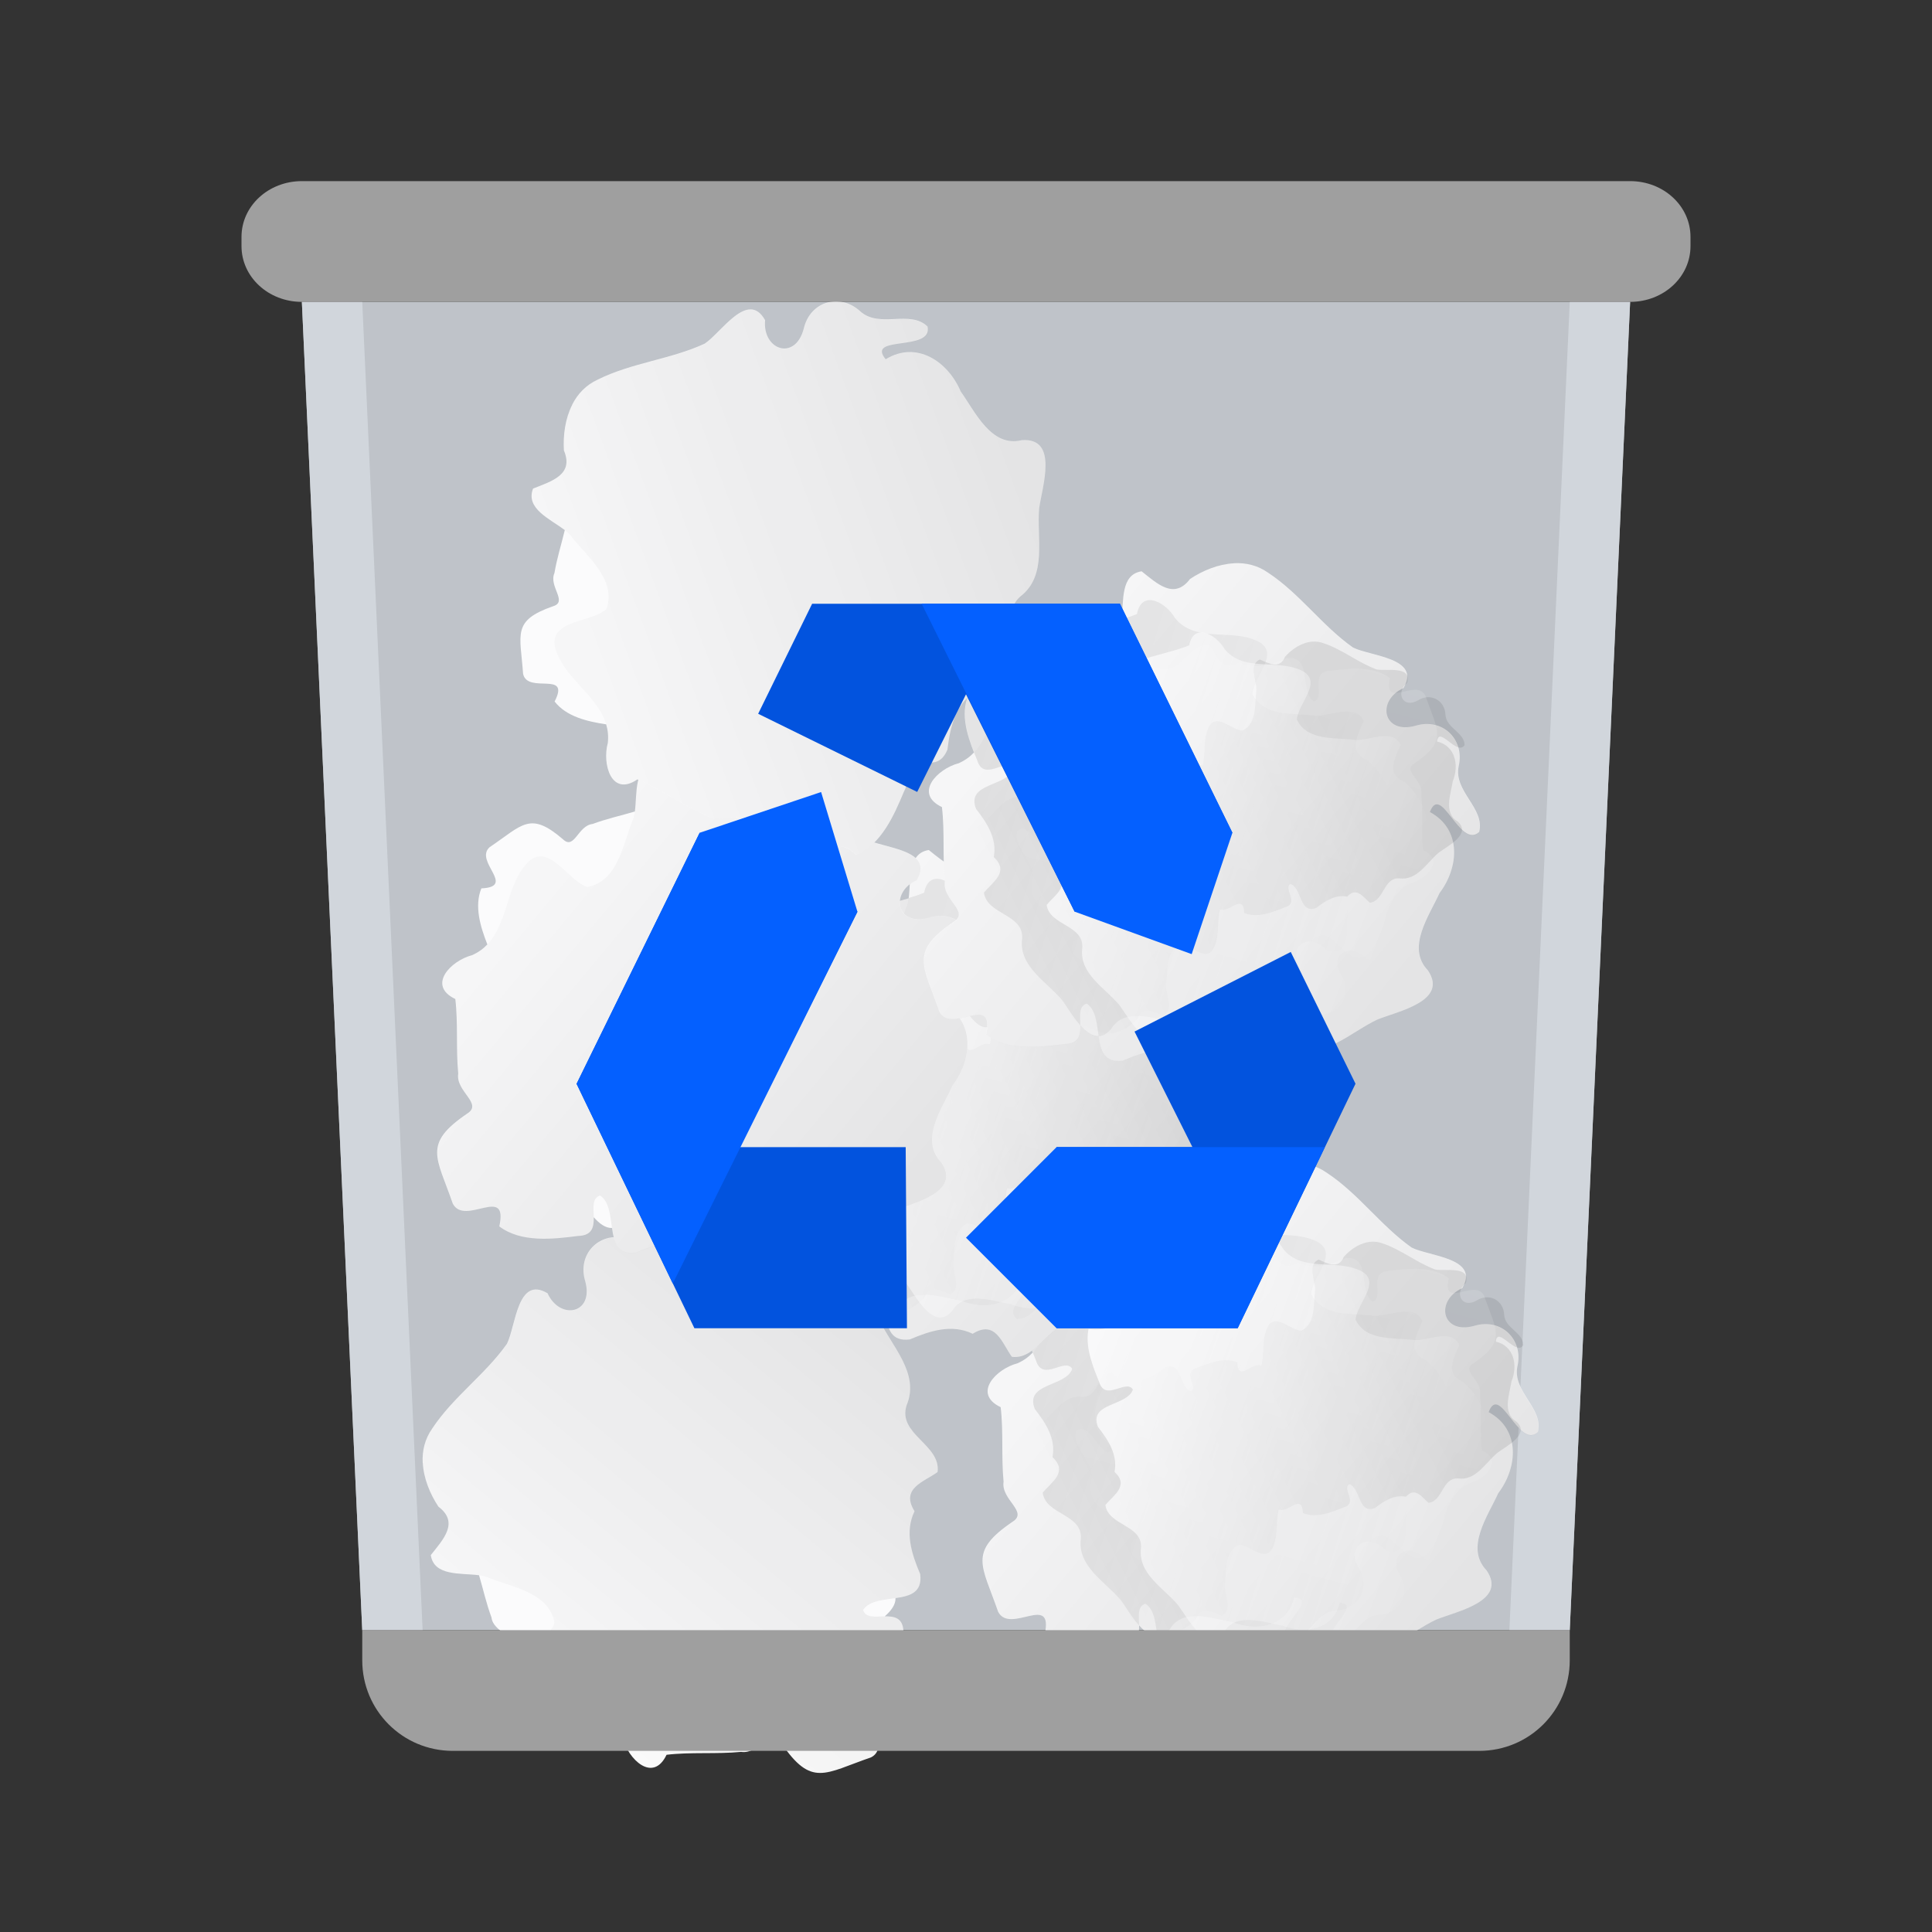 <svg width="32" height="32" version="1" xmlns="http://www.w3.org/2000/svg" xmlns:xlink="http://www.w3.org/1999/xlink">
 <rect width="100%" height="100%" fill="#333333" stroke="none"/>
 <defs>
  <style id="j" type="text/css">.ColorScheme-Highlight { color:#3daee9; } .ColorScheme-Background { color:#eff0f1; } .ColorScheme-Text { color:#31363b; }</style>
  <linearGradient id="b">
   <stop style="stop-color:#fff" offset="0"/>
   <stop style="stop-color:#fff;stop-opacity:0" offset="1"/>
  </linearGradient>
  <linearGradient id="g" x1="71" x2="65" y1="35" y2="30" gradientUnits="userSpaceOnUse">
   <stop offset="0"/>
   <stop style="stop-opacity:0" offset="1"/>
  </linearGradient>
  <linearGradient id="h" x1="66" x2="70.821" y1="31" y2="32.504" gradientUnits="userSpaceOnUse" xlink:href="#c"/>
  <linearGradient id="c">
   <stop offset="0"/>
   <stop style="stop-opacity:.502" offset=".497"/>
   <stop style="stop-opacity:0" offset="1"/>
  </linearGradient>
  <linearGradient id="f" x1="65.826" x2="68.948" y1="27.686" y2="33.929" gradientTransform="matrix(0 .641 -.641 0 88.134 -10.312)" gradientUnits="userSpaceOnUse" xlink:href="#c"/>
  <linearGradient id="e" x1="66.393" x2="71.242" y1="30.869" y2="32.711" gradientUnits="userSpaceOnUse" xlink:href="#b"/>
  <linearGradient id="d" x1="66.46" x2="71.242" y1="32.711" y2="32.711" gradientTransform="rotate(105 68.851 32.711)" gradientUnits="userSpaceOnUse" xlink:href="#b"/>
 </defs>
 <g transform="translate(4,9)">
  <g transform="translate(33,-14)">
   <use transform="translate(-27,5)" width="100%" height="100%" xlink:href="#a"/>
   <use transform="rotate(-90,27.5,31.5)" width="100%" height="100%" xlink:href="#a"/>
   <use transform="translate(-30.264 1.137)" width="100%" height="100%" xlink:href="#a"/>
   <use transform="translate(-33.555 .094)" width="100%" height="100%" xlink:href="#a"/>
   <use transform="translate(-27.706 -2.213)" width="100%" height="100%" xlink:href="#a"/>
   <use transform="rotate(-60 20.531 37.294)" width="100%" height="100%" xlink:href="#a"/>
  </g>
  <g id="i" transform="translate(-27.393 -11.869)">
   <path d="m68.922 29.416c-0.185 0.01-0.371 0.086-0.525 0.188-0.191 0.252-0.392 0.058-0.582-0.092-0.256 0.039-0.213 0.359-0.242 0.58-0.168 0.05-0.343 0.088-0.508 0.15-0.177 0.019-0.217 0.314-0.354 0.186-0.4-0.345-0.486-0.175-0.885 0.094-0.186 0.172 0.325 0.475-0.098 0.494-0.087 0.214-0.012 0.46 0.072 0.674-0.049 0.052-0.109 0.096-0.184 0.129-0.254 0.066-0.544 0.363-0.201 0.527 0.035 0.294 0.006 0.598 0.035 0.896-0.034 0.217 0.303 0.361 0.107 0.482-0.538 0.366-0.365 0.522-0.172 1.082 0.146 0.276 0.671-0.235 0.559 0.273 0.26 0.197 0.641 0.155 0.949 0.115 0.172-5e-3 0.188-0.112 0.186-0.225 0.067 0.076 0.141 0.132 0.219 0.129 0.025 0.173 0.066 0.325 0.289 0.297 0.253-0.107 0.508-0.187 0.756-0.068 0.276-0.172 0.352 0.114 0.471 0.277 0.331 0.043 0.454-0.488 0.805-0.371 0.383 0.16 0.71-0.185 1.033-0.334 0.243-0.098 0.855-0.221 0.604-0.59-0.263-0.273 0.015-0.654 0.139-0.928 0.235-0.31 0.27-0.768-0.115-0.975 0.134-0.358 0.359 0.45 0.592 0.24 0.073-0.287-0.309-0.485-0.246-0.791 0.074-0.324-0.196-0.586-0.521-0.486-0.392 0.107-0.47-0.304-0.143-0.453 0.217-0.364-0.397-0.382-0.607-0.488-0.371-0.262-0.638-0.647-1.018-0.898-0.127-0.09-0.27-0.123-0.414-0.115z" style="fill:#fff;paint-order:markers stroke fill"/>
   <path d="m65.387 34.807c0.146 0.276 0.671-0.236 0.559 0.273 0.26 0.197 0.64 0.156 0.948 0.115 0.345-0.01 0.062-0.427 0.261-0.487 0.237 0.153 0.013 0.741 0.433 0.688 0.253-0.107 0.509-0.187 0.756-0.068 0.276-0.172 0.352 0.114 0.471 0.277 0.331 0.043 0.453-0.488 0.804-0.371 0.383 0.16 0.71-0.185 1.033-0.334 0.243-0.098 0.855-0.222 0.603-0.591-0.263-0.273 0.015-0.653 0.139-0.927 0.235-0.31 0.271-0.769-0.114-0.975 0.134-0.358 0.359 0.452 0.591 0.242 0.073-0.287-0.308-0.485-0.246-0.791 0.074-0.324-0.197-0.588-0.522-0.488-0.392 0.107-0.469-0.304-0.142-0.453 0.217-0.364-0.396-0.381-0.607-0.487-0.371-0.262-0.639-0.649-1.019-0.9-0.29-0.206-0.664-0.107-0.939 0.074-0.191 0.252-0.391 0.057-0.581-0.092-0.288 0.044-0.196 0.447-0.258 0.661-0.126 0.296-0.179 0.759-0.557 0.827-0.264-0.091-0.504-0.633-0.785-0.208-0.225 0.327-0.185 0.845-0.597 1.026-0.254 0.066-0.544 0.363-0.201 0.528 0.035 0.294 0.004 0.598 0.034 0.897-0.034 0.217 0.305 0.361 0.109 0.482-0.538 0.366-0.365 0.523-0.172 1.083z" style="fill:url(#g);opacity:.103;paint-order:markers stroke fill"/>
   <path d="m65.826 30.521c-0.186 0.172 0.326 0.476-0.096 0.495-0.1 0.245 0.012 0.534 0.109 0.767 0.08 0.268 0.348-0.041 0.436 0.102-0.07 0.218-0.578 0.166-0.449 0.484 0.137 0.176 0.253 0.359 0.212 0.578 0.193 0.18-0.015 0.3-0.118 0.427 0.036 0.268 0.477 0.253 0.459 0.552-0.045 0.334 0.294 0.517 0.479 0.739 0.128 0.17 0.353 0.623 0.59 0.349 0.158-0.263 0.515-0.125 0.755-0.086 0.292 0.119 0.659 0.051 0.74-0.294 0.308 0.03-0.279 0.376-0.065 0.514 0.24-3e-3 0.316-0.343 0.568-0.358 0.269-0.01 0.419-0.277 0.273-0.512-0.167-0.285 0.139-0.432 0.325-0.206 0.33 0.094 0.215-0.391 0.254-0.578 0.128-0.345 0.374-0.637 0.491-0.988 0.1-0.27-0.056-0.543-0.255-0.72-0.238-0.096-0.127-0.295-0.05-0.475-0.095-0.217-0.391-0.06-0.572-0.063-0.259-0.036-0.632 0.019-0.765-0.263 0.016-0.226 0.391-0.528-0.002-0.659-0.303-0.108-0.701 0.032-0.93-0.253-0.105-0.185-0.399-0.35-0.456-0.047-0.223 0.089-0.468 0.129-0.696 0.215-0.177 0.019-0.218 0.315-0.355 0.187-0.4-0.345-0.486-0.176-0.885 0.092z" style="fill:url(#h);opacity:.103;paint-order:markers stroke fill"/>
   <path d="m69.873 30.357c-0.128 7e-3 -0.249 0.086-0.334 0.182-0.062 0.152-0.187 0.083-0.303 0.033-0.139 0.061-0.039 0.25-0.041 0.365-0.023 0.166 0.013 0.405-0.168 0.49-0.145-0.01-0.338-0.249-0.422 2e-3 -0.046 0.13-0.022 0.286-0.055 0.42-0.112-0.055-0.28 0.208-0.291-0.043-0.157-0.064-0.343 0.009-0.492 0.07-0.172 0.051 0.025 0.223-0.066 0.279-0.139-0.045-0.105-0.37-0.309-0.287-0.113 0.088-0.231 0.161-0.371 0.135-0.115 0.124-0.192-0.008-0.273-0.074-0.172 0.023-0.162 0.305-0.354 0.293-0.214-0.029-0.332 0.188-0.475 0.307-0.109 0.082-0.399 0.227-0.223 0.379 0.169 0.102 0.08 0.33 0.055 0.484-0.076 0.187-0.034 0.423 0.188 0.475-0.019 0.198-0.24-0.18-0.328-0.043 0.002 0.154 0.219 0.203 0.229 0.365 0.006 0.172 0.178 0.268 0.328 0.174 0.182-0.107 0.277 0.09 0.133 0.209-0.06 0.212 0.251 0.137 0.371 0.162 0.221 0.082 0.408 0.239 0.633 0.314 0.173 0.064 0.347-0.034 0.461-0.162 0.062-0.152 0.189-0.083 0.305-0.033 0.139-0.061 0.037-0.25 0.039-0.365 0.023-0.166-0.011-0.405 0.17-0.49 0.145 0.01 0.338 0.249 0.422-2e-3 0.046-0.13 0.022-0.286 0.055-0.42 0.112 0.051 0.28-0.206 0.291 0.043 0.157 0.064 0.343-0.009 0.492-0.07 0.172-0.051-0.027-0.223 0.064-0.279 0.139 0.045 0.107 0.37 0.311 0.287 0.113-0.088 0.231-0.161 0.371-0.135 0.115-0.124 0.192 0.008 0.273 0.074 0.172-0.023 0.162-0.305 0.354-0.293 0.214 0.029 0.33-0.19 0.473-0.309 0.109-0.082 0.401-0.225 0.225-0.377-0.169-0.102-0.08-0.33-0.055-0.484 0.076-0.187 0.032-0.423-0.189-0.475 0.019-0.198 0.242 0.18 0.33 0.043-0.002-0.154-0.221-0.203-0.23-0.365-0.006-0.172-0.178-0.268-0.328-0.174-0.182 0.107-0.277-0.09-0.133-0.209 0.06-0.212-0.249-0.137-0.369-0.162-0.221-0.082-0.408-0.239-0.633-0.314-0.043-0.016-0.086-0.022-0.129-0.02z" style="fill:url(#f);opacity:.103;paint-order:markers stroke fill"/>
   <path d="m66.586 30.862c-0.173 0.161 0.304 0.444-0.09 0.462-0.093 0.229 0.012 0.498 0.101 0.715 0.075 0.25 0.324-0.038 0.407 0.095-0.066 0.203-0.539 0.155-0.418 0.451 0.128 0.164 0.236 0.335 0.198 0.539 0.18 0.168-0.014 0.279-0.11 0.398 0.034 0.25 0.445 0.236 0.428 0.515-0.042 0.311 0.274 0.482 0.446 0.689 0.119 0.159 0.329 0.581 0.549 0.325 0.148-0.246 0.48-0.117 0.704-0.08 0.272 0.111 0.615 0.047 0.69-0.274 0.287 0.028-0.26 0.351-0.061 0.479 0.224-0.003 0.294-0.32 0.53-0.334 0.251-0.009 0.391-0.259 0.254-0.477-0.155-0.265 0.13-0.402 0.303-0.192 0.308 0.087 0.201-0.364 0.237-0.539 0.119-0.322 0.349-0.594 0.458-0.921 0.093-0.252-0.052-0.506-0.238-0.671-0.222-0.09-0.118-0.275-0.047-0.443-0.088-0.202-0.365-0.056-0.533-0.059-0.241-0.034-0.589 0.018-0.713-0.245 0.015-0.211 0.364-0.492-0.002-0.614-0.283-0.1-0.653 0.03-0.867-0.235-0.098-0.172-0.372-0.326-0.425-0.044-0.208 0.083-0.436 0.12-0.649 0.2-0.165 0.018-0.204 0.293-0.331 0.174-0.373-0.321-0.453-0.164-0.825 0.086z" style="fill:url(#e);paint-order:markers stroke fill"/>
   <path d="m71.223 31.002c-0.11-0.209-0.507 0.178-0.423-0.206-0.197-0.149-0.484-0.118-0.717-0.087-0.261 0.007-0.047 0.323-0.197 0.368-0.179-0.116-0.01-0.56-0.328-0.521-0.192 0.081-0.385 0.141-0.572 0.052-0.209 0.13-0.266-0.086-0.356-0.209-0.25-0.032-0.343 0.369-0.608 0.28-0.29-0.121-0.537 0.14-0.781 0.253-0.184 0.074-0.646 0.168-0.456 0.447 0.199 0.206-0.012 0.494-0.105 0.701-0.177 0.234-0.205 0.582 0.087 0.737-0.101 0.271-0.271-0.342-0.447-0.183-0.055 0.217 0.233 0.367 0.186 0.598-0.056 0.245 0.149 0.444 0.395 0.369 0.297-0.081 0.355 0.23 0.107 0.343-0.164 0.275 0.3 0.288 0.459 0.368 0.28 0.198 0.484 0.49 0.771 0.68 0.219 0.155 0.502 0.081 0.71-0.056 0.144-0.191 0.296-0.043 0.44 0.07 0.218-0.033 0.148-0.338 0.195-0.499 0.095-0.224 0.136-0.574 0.421-0.626 0.2 0.069 0.381 0.479 0.593 0.157 0.17-0.247 0.14-0.639 0.452-0.776 0.192-0.05 0.411-0.275 0.152-0.399-0.027-0.222-3e-3 -0.453-0.025-0.678 0.026-0.164-0.231-0.273-0.082-0.364 0.407-0.277 0.276-0.395 0.13-0.819z" style="fill:url(#d);opacity:.14;paint-order:markers stroke fill"/>
  </g>
  <g id="a" transform="translate(-12,-2)">
   <rect x="50" y="10" width="7" height="7" style="opacity:.003;paint-order:markers stroke fill"/>
   <use transform="translate(12.397 -7.074)" width="100%" height="100%" xlink:href="#i"/>
  </g>
 </g>
 <path d="m5 5h22l-1 22h-20z" style="fill:#d3d9df;opacity:.85;paint-order:markers stroke fill;stroke-linecap:round;stroke-linejoin:round;stroke-width:2"/>
 <path d="m5 5 1 22h1l-1-22h-1zm21 0-1 22h1l1-22h-1z" style="fill:#d3d9df;opacity:.85;paint-order:markers stroke fill;stroke-linecap:round;stroke-linejoin:round;stroke-width:2"/>
 <g transform="matrix(1.378 0 0 1.378 .839 .704)">
  <use transform="translate(-27,5)" width="100%" height="100%" xlink:href="#a"/>
  <use transform="rotate(-90,27.5,31.5)" width="100%" height="100%" xlink:href="#a"/>
  <use transform="translate(-30.264 1.137)" width="100%" height="100%" xlink:href="#a"/>
  <use transform="translate(-33.555 .094)" width="100%" height="100%" xlink:href="#a"/>
  <use transform="translate(-27.706 -2.213)" width="100%" height="100%" xlink:href="#a"/>
  <use transform="rotate(-60 20.531 37.294)" width="100%" height="100%" xlink:href="#a"/>
 </g>
 <path d="m5 5h22l-1 22h-20z" style="fill:#d3d9df;opacity:.1;paint-order:markers stroke fill;stroke-linecap:round;stroke-linejoin:round;stroke-width:2"/>
 <path d="m5 3c-0.554 0-1 0.412-1 0.924v0.152c0 0.512 0.446 0.924 1 0.924h22c0.554 0 1-0.412 1-0.924v-0.152c0-0.512-0.446-0.924-1-0.924h-22zm1 24v0.5c0 0.831 0.669 1.5 1.5 1.5h17c0.831 0 1.5-0.669 1.5-1.5v-0.5h-20z" style="fill:#9f9f9f;paint-order:markers stroke fill"/>
 <g transform="matrix(1.5 0 0 1.5 -.5 -2)">
  <path d="m9.301 8-0.596 1.215 1.756 0.863 0.539-1.078 1.199 2.4 1.742-0.871-1.242-2.529zm-1.242 2.529-1.359 2.772 1.301 2.699h2.347l-0.014-2h-1.833l1.301-2.6zm6.527 1.316-1.725 0.879 0.639 1.275h-1.5v2h2l1.301-2.699z" style="fill:#0253de;paint-order:markers stroke fill;stroke-linecap:round;stroke-linejoin:round;stroke-width:2"/>
  <path d="m10.51 8 1.69 3.4 1.292 0.469 0.45-1.341-1.242-2.529z" style="fill:#0460ff;paint-order:markers stroke fill;stroke-linecap:round;stroke-linejoin:round;stroke-width:2"/>
  <path d="m12 14-1 1 1 1h2l0.963-2z" style="fill:#0460ff;paint-order:markers stroke fill;stroke-linecap:round;stroke-linejoin:round;stroke-width:2"/>
  <path d="m8.059 10.529-1.359 2.772 1.062 2.205 2.039-4.106-0.401-1.321z" style="fill:#0460ff;paint-order:markers stroke fill;stroke-linecap:round;stroke-linejoin:round;stroke-width:2"/>
 </g>
</svg>
